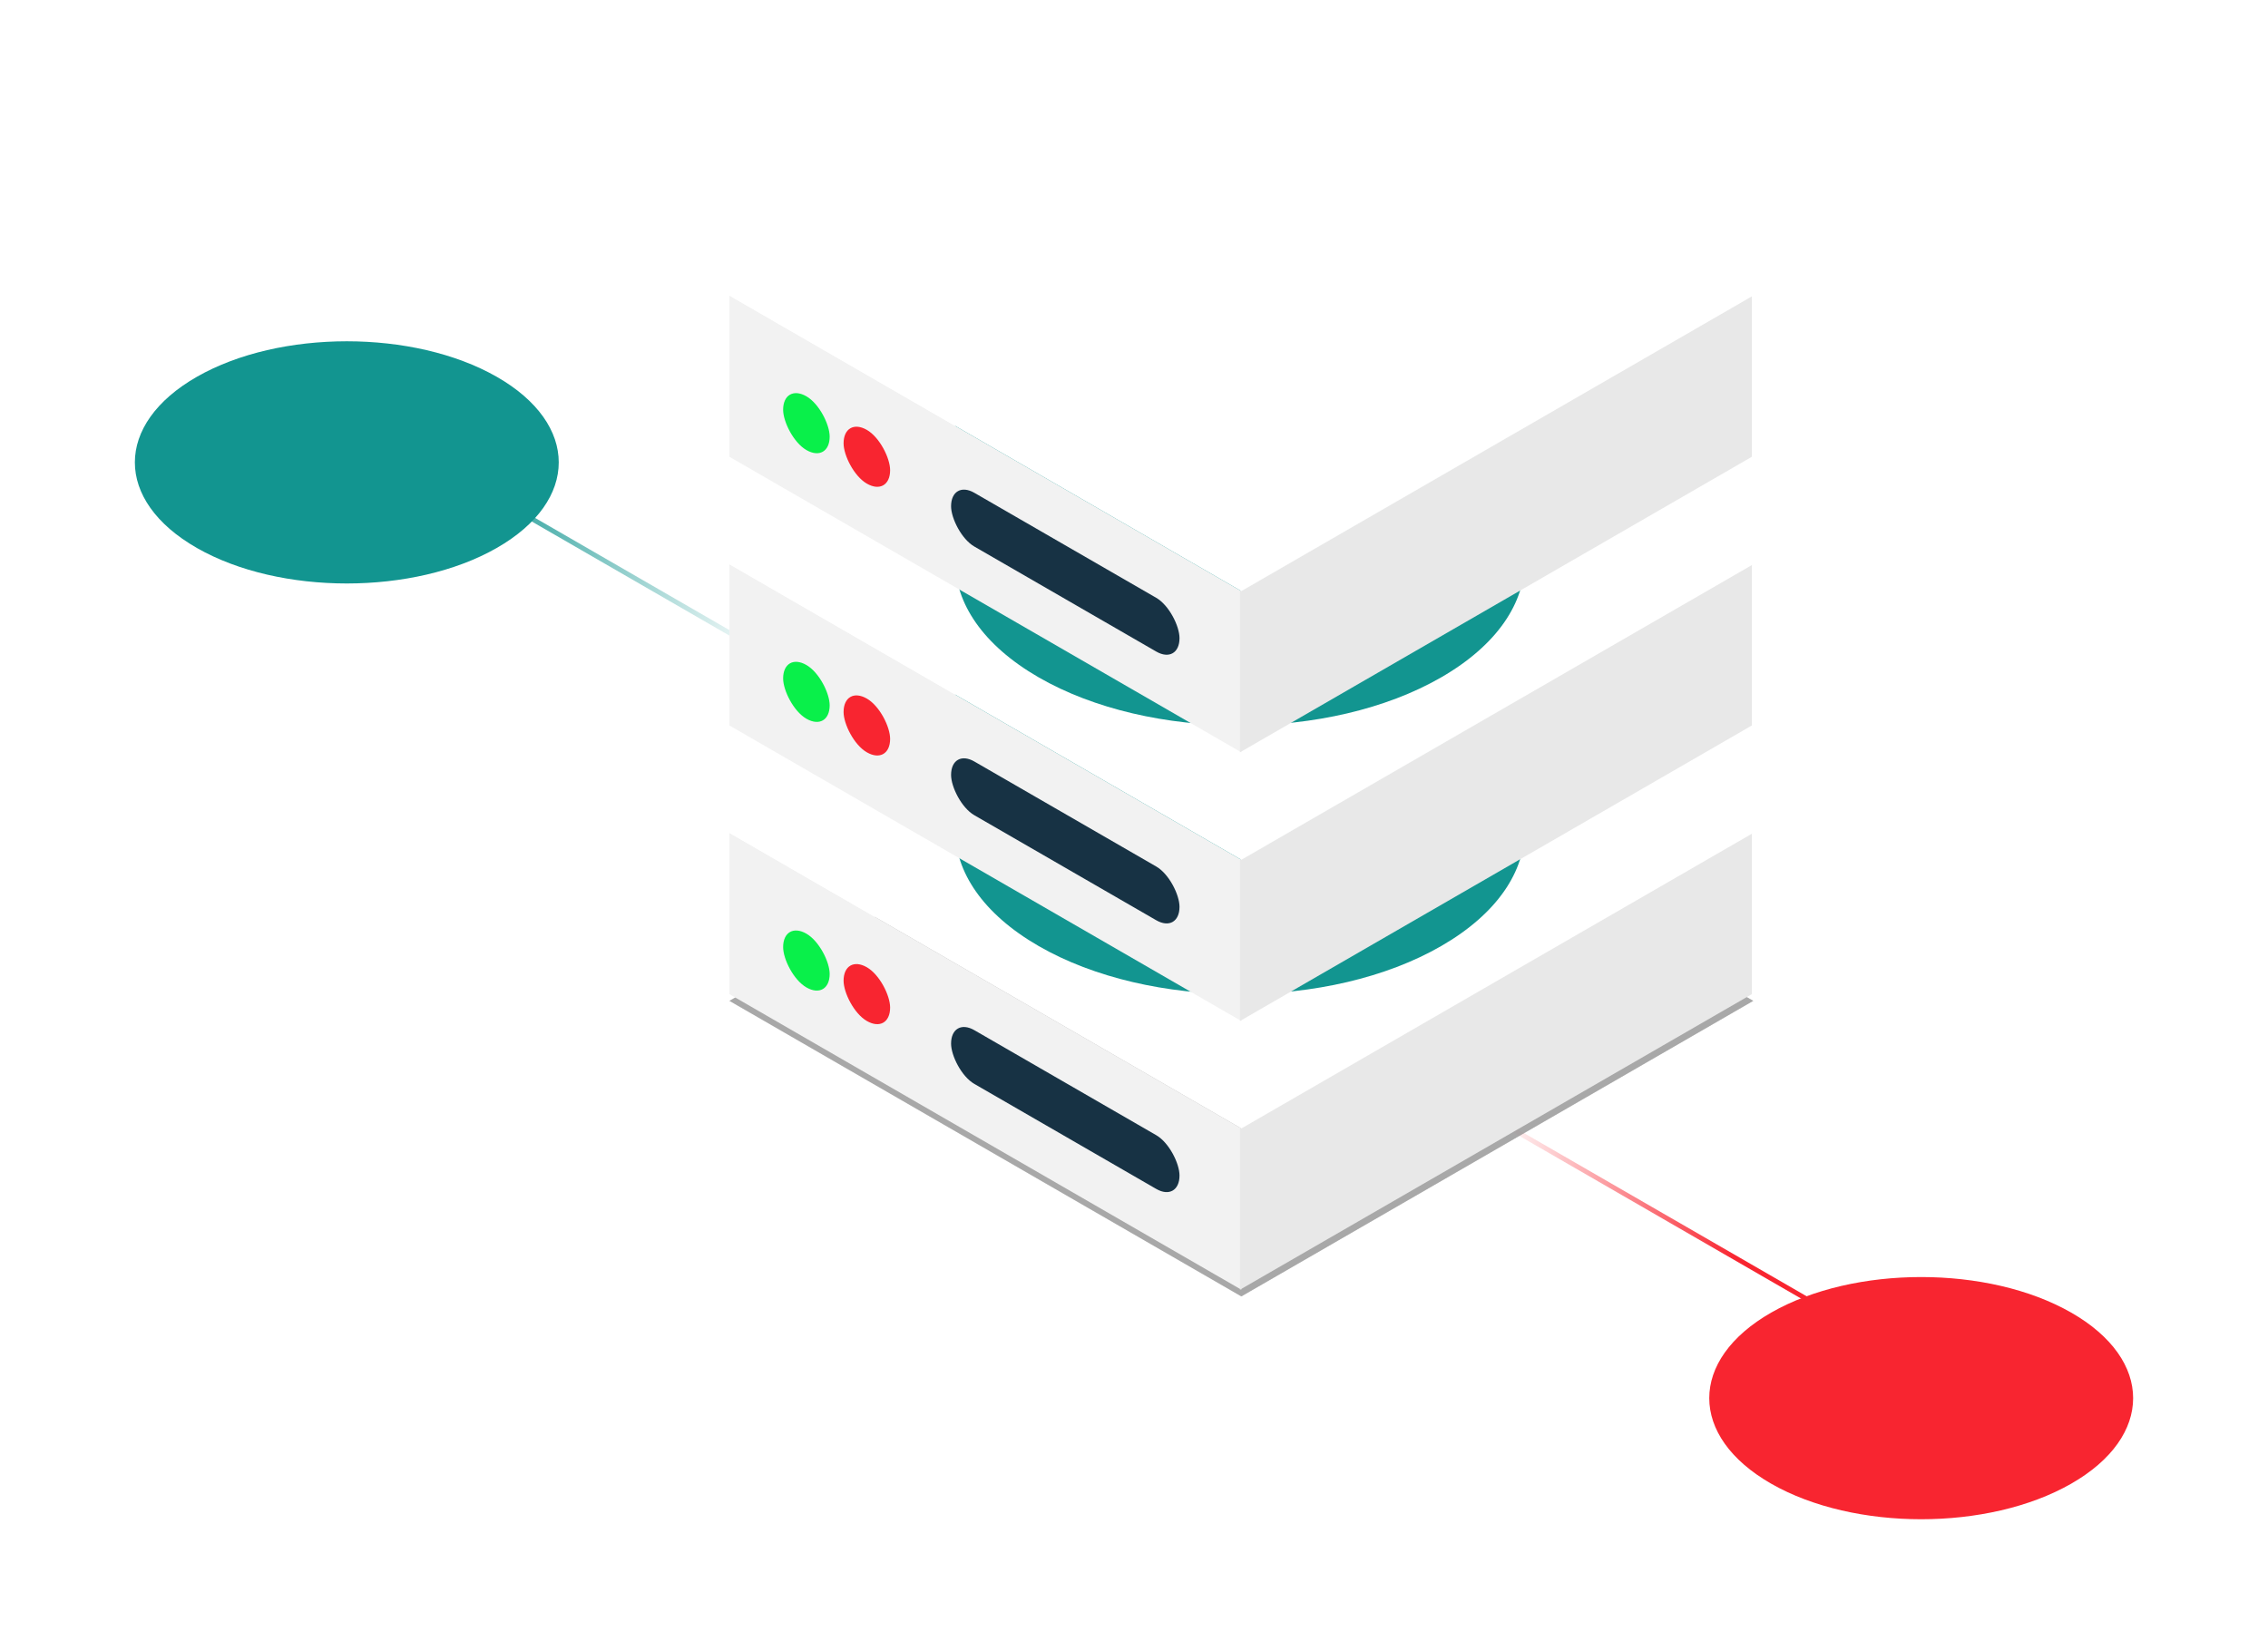 <svg width="412" height="300" viewBox="0 0 412 300" fill="none" xmlns="http://www.w3.org/2000/svg">
<rect width="1" height="63.454" transform="matrix(0.866 -0.5 0.866 0.5 81.836 86.217)" fill="url(#paint0_linear)"/>
<rect width="1" height="80.344" transform="matrix(0.866 -0.5 0.866 0.5 272.205 204.168)" fill="url(#paint1_linear)"/>
<g filter="url(#filter0_d)">
<path d="M376.224 253.556C361.188 262.148 336.812 262.148 321.776 253.556C306.741 244.965 306.741 231.035 321.776 222.444C336.812 213.852 361.188 213.852 376.224 222.444C391.259 231.035 391.259 244.965 376.224 253.556Z" fill="#F82530"/>
</g>
<g filter="url(#filter1_d)">
<path d="M90.224 83.556C75.188 92.148 50.812 92.148 35.776 83.556C20.741 74.965 20.741 61.035 35.776 52.444C50.812 43.852 75.188 43.852 90.224 52.444C105.259 61.035 105.259 74.965 90.224 83.556Z" fill="#129590"/>
</g>
<g opacity="0.5" filter="url(#filter2_f)">
<rect width="107.386" height="107.386" transform="matrix(0.866 0.5 -0.866 0.5 225.502 128.131)" fill="#8C8C8C"/>
</g>
<g opacity="0.5" filter="url(#filter3_f)">
<rect width="107.386" height="107.386" transform="matrix(0.866 0.5 -0.866 0.5 225.502 128.131)" fill="#8C8C8C"/>
</g>
<rect width="107.386" height="29.287" transform="matrix(0.866 0.5 -2.20305e-08 1 132.5 151.316)" fill="#F2F2F2"/>
<rect width="107.386" height="29.287" transform="matrix(-0.866 0.5 2.20305e-08 1 318.244 151.316)" fill="#E8E8E8"/>
<rect width="107.386" height="107.386" transform="matrix(0.866 0.5 -0.866 0.5 225.502 97.623)" fill="white"/>
<rect width="47.918" height="9.762" rx="4.881" transform="matrix(0.866 0.5 -2.20305e-08 1 172.77 184.711)" fill="#173244"/>
<rect width="9.762" height="9.762" rx="4.881" transform="matrix(0.866 0.5 -2.20305e-08 1 153.244 173.281)" fill="#F82530"/>
<rect width="9.762" height="9.762" rx="4.881" transform="matrix(0.866 0.5 -2.20305e-08 1 142.262 167.18)" fill="#09F04A"/>
<path fill-rule="evenodd" clip-rule="evenodd" d="M276.978 104.945H173.506V150.712H173.507C173.497 158.363 178.548 166.017 188.66 171.855C208.864 183.52 241.621 183.52 261.826 171.855C272.008 165.976 277.059 158.256 276.978 150.551V104.945Z" fill="#129590"/>
<rect width="107.386" height="29.287" transform="matrix(0.866 0.5 -2.20305e-08 1 132.5 102.506)" fill="#F2F2F2"/>
<rect width="107.386" height="29.287" transform="matrix(-0.866 0.5 2.20305e-08 1 318.244 102.506)" fill="#E8E8E8"/>
<rect width="107.386" height="107.386" transform="matrix(0.866 0.5 -0.866 0.5 225.502 48.812)" fill="white"/>
<rect width="47.918" height="9.762" rx="4.881" transform="matrix(0.866 0.5 -2.20305e-08 1 172.77 135.9)" fill="#173244"/>
<rect width="9.762" height="9.762" rx="4.881" transform="matrix(0.866 0.5 -2.20305e-08 1 153.244 124.471)" fill="#F82530"/>
<rect width="9.762" height="9.762" rx="4.881" transform="matrix(0.866 0.5 -2.20305e-08 1 142.262 118.369)" fill="#09F04A"/>
<path fill-rule="evenodd" clip-rule="evenodd" d="M276.978 56.133H173.506V101.899H173.507C173.497 109.551 178.548 117.205 188.66 123.043C208.864 134.708 241.621 134.708 261.826 123.043C272.008 117.164 277.059 109.444 276.978 101.739V56.133Z" fill="#129590"/>
<rect width="107.386" height="29.287" transform="matrix(0.866 0.5 -2.20305e-08 1 132.5 53.693)" fill="#F2F2F2"/>
<rect width="107.386" height="29.287" transform="matrix(-0.866 0.5 2.20305e-08 1 318.244 53.693)" fill="#E8E8E8"/>
<rect width="107.386" height="107.386" transform="matrix(0.866 0.5 -0.866 0.5 225.502 0)" fill="white"/>
<rect width="47.918" height="9.762" rx="4.881" transform="matrix(0.866 0.5 -2.20305e-08 1 172.77 87.088)" fill="#173244"/>
<rect width="9.762" height="9.762" rx="4.881" transform="matrix(0.866 0.5 -2.20305e-08 1 153.244 75.658)" fill="#F82530"/>
<rect width="9.762" height="9.762" rx="4.881" transform="matrix(0.866 0.5 -2.20305e-08 1 142.262 69.557)" fill="#09F04A"/>
<defs>
<filter id="filter0_d" x="286.5" y="208" width="125" height="92" filterUnits="userSpaceOnUse" color-interpolation-filters="sRGB">
<feFlood flood-opacity="0" result="BackgroundImageFix"/>
<feColorMatrix in="SourceAlpha" type="matrix" values="0 0 0 0 0 0 0 0 0 0 0 0 0 0 0 0 0 0 127 0"/>
<feOffset dy="16"/>
<feGaussianBlur stdDeviation="12"/>
<feColorMatrix type="matrix" values="0 0 0 0 0.663 0 0 0 0 0.087 0 0 0 0 0.117 0 0 0 0.1 0"/>
<feBlend mode="normal" in2="BackgroundImageFix" result="effect1_dropShadow"/>
<feBlend mode="normal" in="SourceGraphic" in2="effect1_dropShadow" result="shape"/>
</filter>
<filter id="filter1_d" x="0.5" y="38" width="125" height="92" filterUnits="userSpaceOnUse" color-interpolation-filters="sRGB">
<feFlood flood-opacity="0" result="BackgroundImageFix"/>
<feColorMatrix in="SourceAlpha" type="matrix" values="0 0 0 0 0 0 0 0 0 0 0 0 0 0 0 0 0 0 127 0"/>
<feOffset dy="16"/>
<feGaussianBlur stdDeviation="12"/>
<feColorMatrix type="matrix" values="0 0 0 0 0.071 0 0 0 0 0.584 0 0 0 0 0.565 0 0 0 0.1 0"/>
<feBlend mode="normal" in2="BackgroundImageFix" result="effect1_dropShadow"/>
<feBlend mode="normal" in="SourceGraphic" in2="effect1_dropShadow" result="shape"/>
</filter>
<filter id="filter2_f" x="130.504" y="126.131" width="189.998" height="111.386" filterUnits="userSpaceOnUse" color-interpolation-filters="sRGB">
<feFlood flood-opacity="0" result="BackgroundImageFix"/>
<feBlend mode="normal" in="SourceGraphic" in2="BackgroundImageFix" result="shape"/>
<feGaussianBlur stdDeviation="1" result="effect1_foregroundBlur"/>
</filter>
<filter id="filter3_f" x="122.504" y="118.131" width="205.998" height="127.386" filterUnits="userSpaceOnUse" color-interpolation-filters="sRGB">
<feFlood flood-opacity="0" result="BackgroundImageFix"/>
<feBlend mode="normal" in="SourceGraphic" in2="BackgroundImageFix" result="shape"/>
<feGaussianBlur stdDeviation="5" result="effect1_foregroundBlur"/>
</filter>
<linearGradient id="paint0_linear" x1="-0.001" y1="0.191" x2="24.867" y2="54.845" gradientUnits="userSpaceOnUse">
<stop stop-color="#129590"/>
<stop offset="1" stop-color="#129590" stop-opacity="0"/>
</linearGradient>
<linearGradient id="paint1_linear" x1="0.165" y1="49.827" x2="-24.831" y2="24.914" gradientUnits="userSpaceOnUse">
<stop stop-color="#F82530"/>
<stop offset="1" stop-color="#F82530" stop-opacity="0"/>
</linearGradient>
</defs>
</svg>
